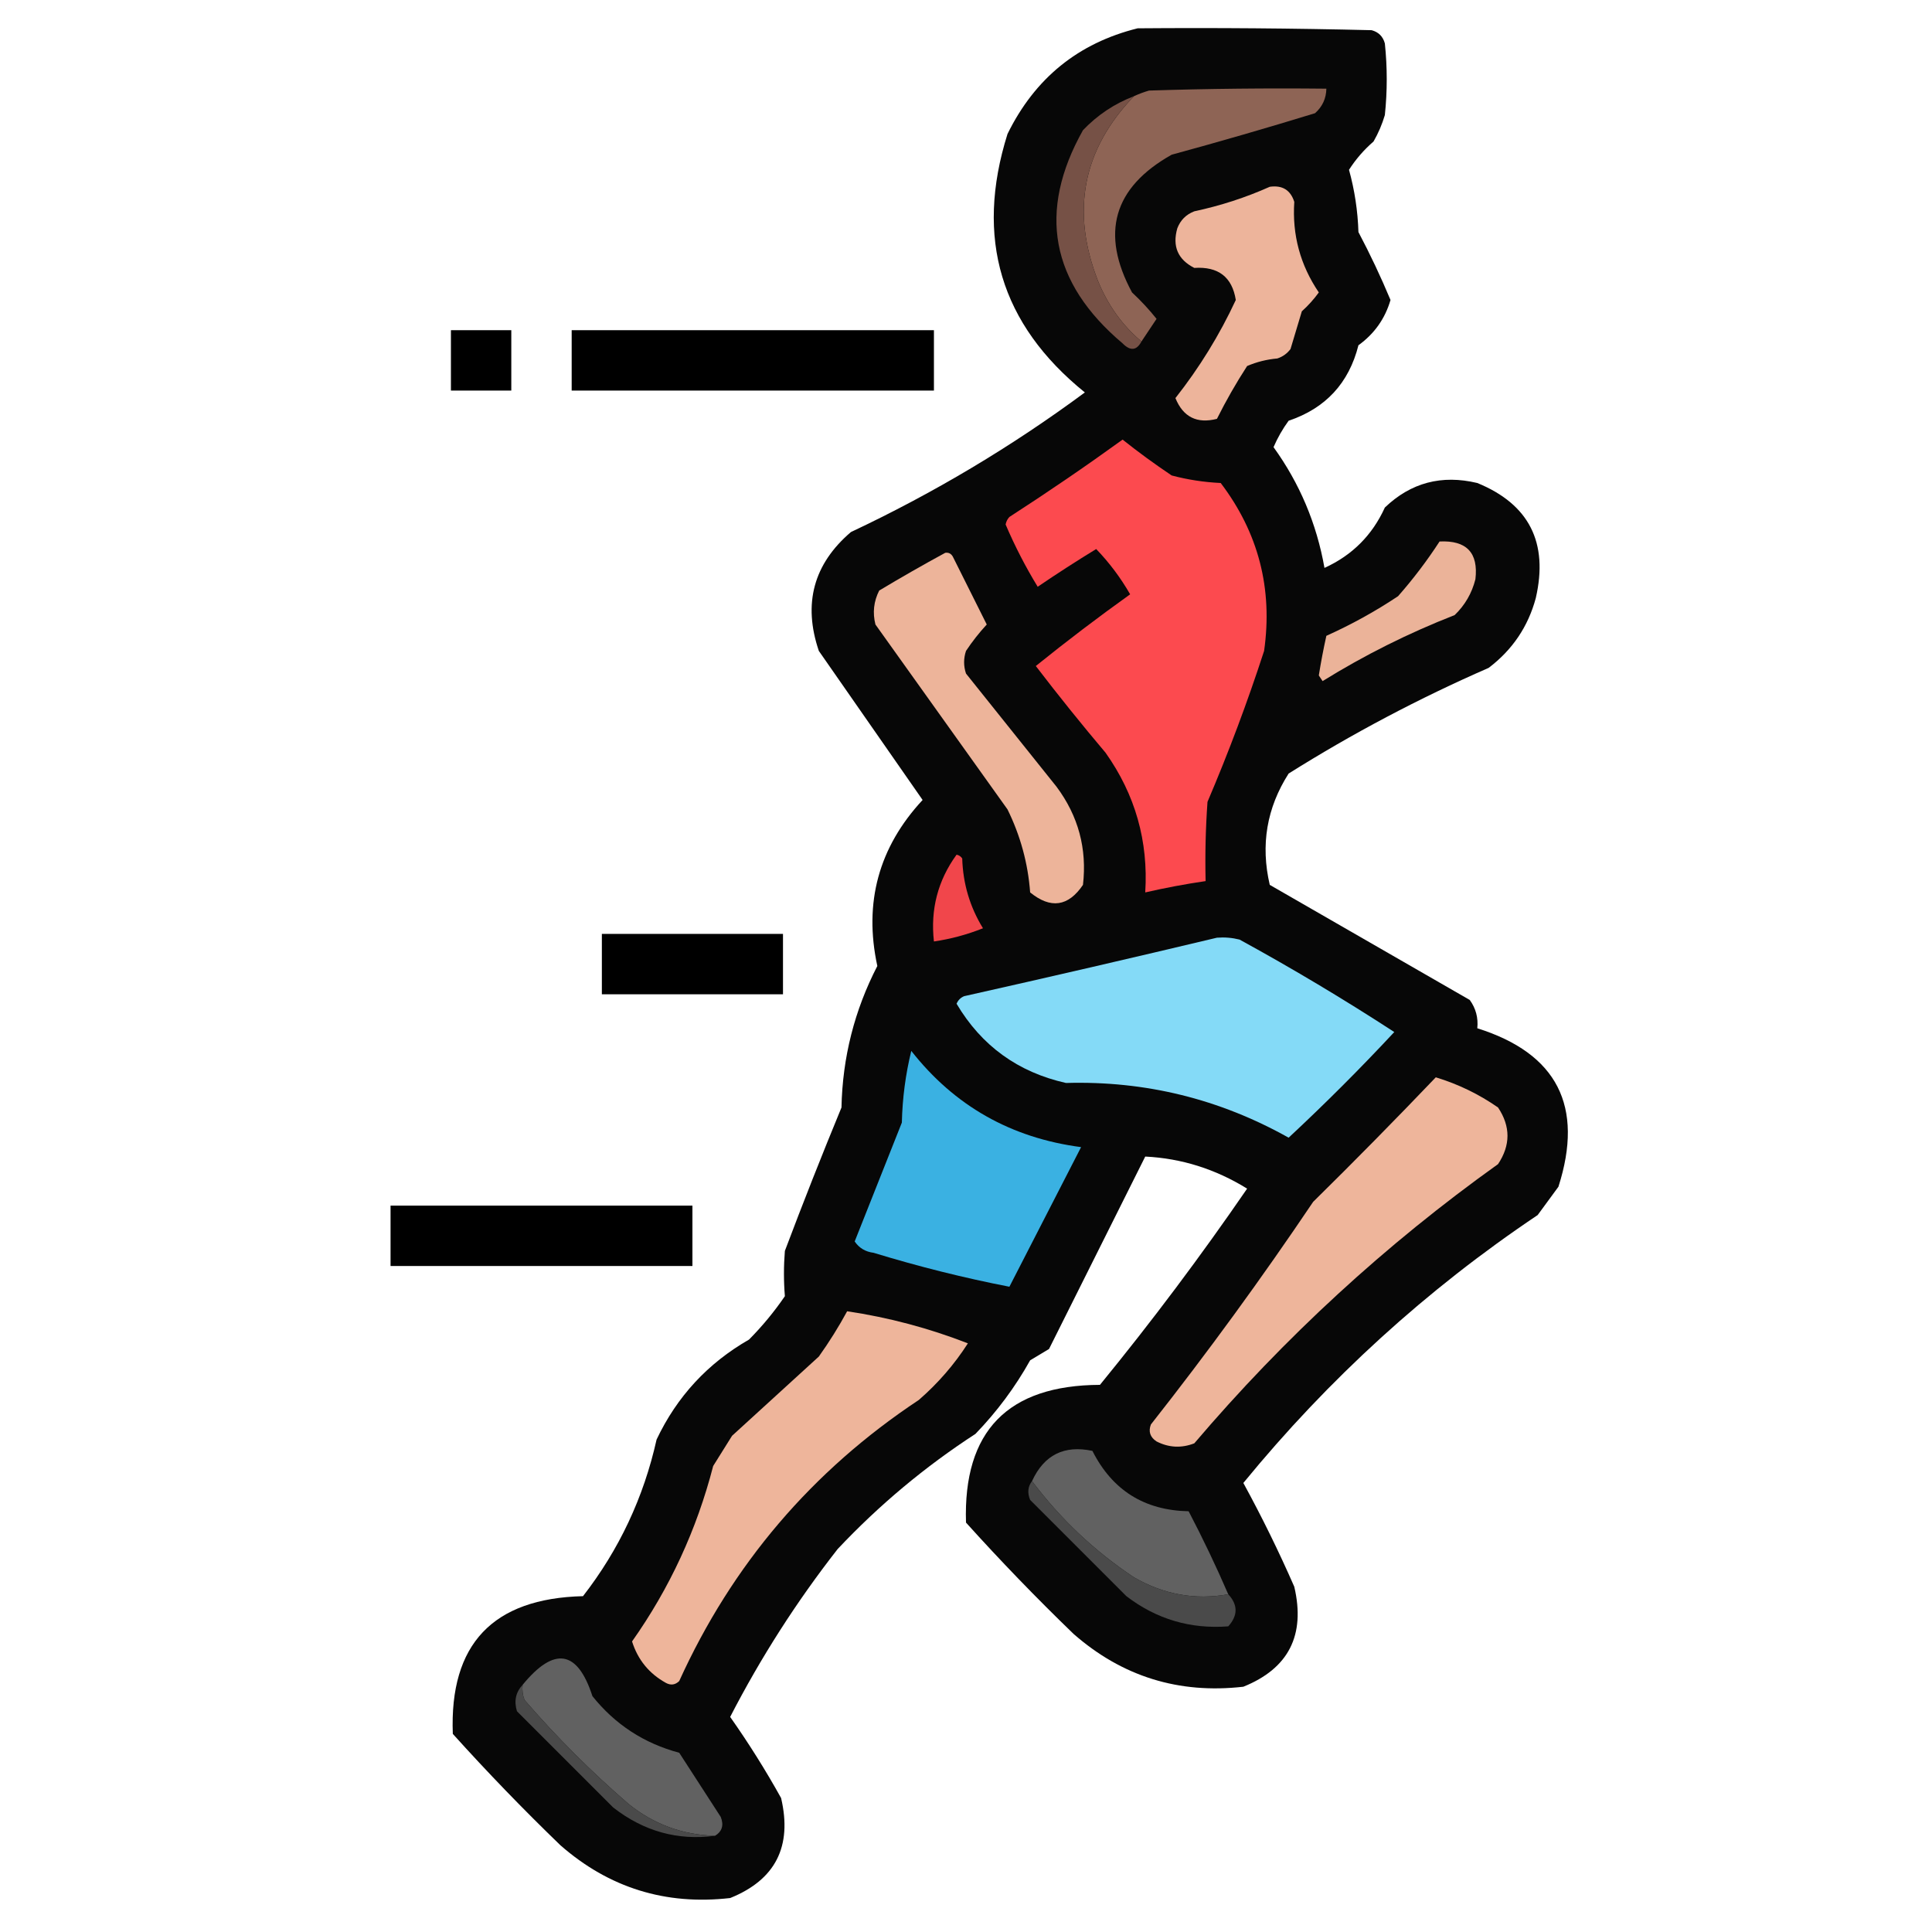 <?xml version="1.0" encoding="UTF-8"?>
<!DOCTYPE svg PUBLIC "-//W3C//DTD SVG 1.1//EN" "http://www.w3.org/Graphics/SVG/1.1/DTD/svg11.dtd">
<svg xmlns="http://www.w3.org/2000/svg" version="1.1" width="512px" height="512px" style="shape-rendering:geometricPrecision; text-rendering:geometricPrecision; image-rendering:optimizeQuality; fill-rule:evenodd; clip-rule:evenodd" xmlns:xlink="http://www.w3.org/1999/xlink">
<g><path style="opacity:0.972" fill="#010101" d="M 301.5,7.5 C 322.169,7.333 342.836,7.5 363.5,8C 365.333,8.5 366.5,9.667 367,11.5C 367.667,17.833 367.667,24.167 367,30.5C 366.275,32.949 365.275,35.283 364,37.5C 361.447,39.716 359.28,42.216 357.5,45C 358.991,50.39 359.824,55.89 360,61.5C 363.106,67.379 365.94,73.379 368.5,79.5C 367.056,84.45 364.223,88.45 360,91.5C 357.466,101.533 351.3,108.2 341.5,111.5C 339.914,113.67 338.58,116.004 337.5,118.5C 344.426,128.102 348.926,138.768 351,150.5C 358.333,147.167 363.667,141.833 367,134.5C 373.886,127.908 382.052,125.741 391.5,128C 405.224,133.612 410.391,143.779 407,158.5C 404.962,166.068 400.795,172.234 394.5,177C 376.105,185.03 358.439,194.363 341.5,205C 335.696,214.09 334.03,223.923 336.5,234.5C 354.167,244.667 371.833,254.833 389.5,265C 391.113,267.228 391.78,269.728 391.5,272.5C 412.666,279.163 419.833,293.163 413,314.5C 411.167,317 409.333,319.5 407.5,322C 378.105,341.719 352.105,365.386 329.5,393C 334.4,401.967 338.9,411.133 343,420.5C 346,433.336 341.5,442.17 329.5,447C 312.382,448.96 297.382,444.293 284.5,433C 274.636,423.47 265.136,413.637 256,403.5C 255.23,379.268 267.063,367.102 291.5,367C 305.23,350.203 318.23,332.87 330.5,315C 322.102,309.809 313.102,306.976 303.5,306.5C 295,323.5 286.5,340.5 278,357.5C 276.333,358.5 274.667,359.5 273,360.5C 269.02,367.624 264.186,374.124 258.5,380C 245.164,388.661 232.997,398.827 222,410.5C 211.128,424.4 201.628,439.234 193.5,455C 198.375,461.914 202.875,469.081 207,476.5C 210,489.336 205.5,498.17 193.5,503C 176.382,504.96 161.382,500.293 148.5,489C 138.636,479.47 129.136,469.637 120,459.5C 119.081,435.749 130.581,423.582 154.5,423C 164.079,410.673 170.579,396.84 174,381.5C 179.394,370.106 187.56,361.273 198.5,355C 202.025,351.443 205.191,347.61 208,343.5C 207.674,339.53 207.674,335.53 208,331.5C 212.804,318.754 217.804,306.087 223,293.5C 223.273,280.239 226.44,267.739 232.5,256C 228.864,239.206 232.864,224.539 244.5,212C 235.333,198.833 226.167,185.667 217,172.5C 212.752,159.988 215.585,149.488 225.5,141C 247.475,130.657 268.141,118.323 287.5,104C 265.15,85.94 258.317,63.107 267,35.5C 274.245,20.739 285.745,11.406 301.5,7.5 Z"/></g>
<g><path style="opacity:1" fill="#8e6455" d="M 302.5,90.5 C 297.457,86.252 293.624,80.919 291,74.5C 283.747,55.968 286.914,39.635 300.5,25.5C 301.766,24.91 303.099,24.41 304.5,24C 320.163,23.5 335.83,23.333 351.5,23.5C 351.451,26.099 350.451,28.266 348.5,30C 335.885,33.872 323.218,37.539 310.5,41C 295.05,49.688 291.55,61.855 300,77.5C 302.35,79.683 304.517,82.016 306.5,84.5C 305.156,86.529 303.823,88.529 302.5,90.5 Z"/></g>
<g><path style="opacity:1" fill="#765146" d="M 300.5,25.5 C 286.914,39.635 283.747,55.968 291,74.5C 293.624,80.919 297.457,86.252 302.5,90.5C 301.223,92.914 299.557,93.081 297.5,91C 278.401,74.892 274.901,56.059 287,34.5C 290.856,30.467 295.356,27.467 300.5,25.5 Z"/></g>
<g><path style="opacity:1" fill="#edb49b" d="M 336.5,49.5 C 339.833,49.027 342,50.36 343,53.5C 342.416,62.247 344.582,70.247 349.5,77.5C 348.185,79.316 346.685,80.983 345,82.5C 344,85.833 343,89.167 342,92.5C 341.097,93.701 339.931,94.535 338.5,95C 335.711,95.241 333.044,95.908 330.5,97C 327.58,101.504 324.914,106.171 322.5,111C 317.211,112.356 313.545,110.522 311.5,105.5C 317.871,97.415 323.205,88.748 327.5,79.5C 326.536,73.418 322.87,70.585 316.5,71C 312.139,68.774 310.639,65.274 312,60.5C 312.833,58.333 314.333,56.833 316.5,56C 323.493,54.502 330.16,52.335 336.5,49.5 Z"/></g>
<g><path style="opacity:1" fill="#000000" d="M 119.5,87.5 C 124.833,87.5 130.167,87.5 135.5,87.5C 135.5,92.833 135.5,98.167 135.5,103.5C 130.167,103.5 124.833,103.5 119.5,103.5C 119.5,98.167 119.5,92.833 119.5,87.5 Z"/></g>
<g><path style="opacity:1" fill="#000000" d="M 151.5,87.5 C 183.5,87.5 215.5,87.5 247.5,87.5C 247.5,92.833 247.5,98.167 247.5,103.5C 215.5,103.5 183.5,103.5 151.5,103.5C 151.5,98.167 151.5,92.833 151.5,87.5 Z"/></g>
<g><path style="opacity:1" fill="#fc4a4f" d="M 297.5,116.5 C 301.656,119.811 305.99,122.977 310.5,126C 314.749,127.126 319.082,127.792 323.5,128C 333.504,141.18 337.337,156.014 335,172.5C 330.593,186.055 325.593,199.388 320,212.5C 319.5,219.492 319.334,226.492 319.5,233.5C 314.118,234.286 308.784,235.286 303.5,236.5C 304.351,222.919 300.851,210.585 293,199.5C 286.644,191.978 280.477,184.311 274.5,176.5C 282.654,169.924 290.987,163.591 299.5,157.5C 296.975,153.104 293.975,149.104 290.5,145.5C 285.248,148.709 280.082,152.042 275,155.5C 271.776,150.219 268.943,144.719 266.5,139C 266.645,138.228 266.978,137.561 267.5,137C 277.739,130.391 287.739,123.558 297.5,116.5 Z"/></g>
<g><path style="opacity:1" fill="#ebb399" d="M 381.5,143.5 C 388.655,143.153 391.821,146.486 391,153.5C 390.064,157.207 388.231,160.374 385.5,163C 373.276,167.779 361.609,173.612 350.5,180.5C 350.167,180 349.833,179.5 349.5,179C 350.058,175.486 350.724,171.986 351.5,168.5C 358.155,165.507 364.488,162.007 370.5,158C 374.54,153.406 378.206,148.573 381.5,143.5 Z"/></g>
<g><path style="opacity:1" fill="#edb49a" d="M 250.5,146.5 C 251.376,146.369 252.043,146.702 252.5,147.5C 255.5,153.5 258.5,159.5 261.5,165.5C 259.476,167.69 257.643,170.023 256,172.5C 255.333,174.5 255.333,176.5 256,178.5C 264,188.5 272,198.5 280,208.5C 285.77,216.249 288.104,224.915 287,234.5C 283.108,240.259 278.441,240.926 273,236.5C 272.426,228.8 270.426,221.467 267,214.5C 255.333,198.167 243.667,181.833 232,165.5C 231.21,162.366 231.543,159.366 233,156.5C 238.815,153.013 244.648,149.68 250.5,146.5 Z"/></g>
<g><path style="opacity:1" fill="#f1464b" d="M 253.5,226.5 C 254.117,226.611 254.617,226.944 255,227.5C 255.201,234.191 257.035,240.357 260.5,246C 256.295,247.68 251.962,248.847 247.5,249.5C 246.543,240.991 248.543,233.324 253.5,226.5 Z"/></g>
<g><path style="opacity:1" fill="#000000" d="M 159.5,247.5 C 175.5,247.5 191.5,247.5 207.5,247.5C 207.5,252.833 207.5,258.167 207.5,263.5C 191.5,263.5 175.5,263.5 159.5,263.5C 159.5,258.167 159.5,252.833 159.5,247.5 Z"/></g>
<g><path style="opacity:1" fill="#84daf7" d="M 322.5,248.5 C 324.527,248.338 326.527,248.505 328.5,249C 342.533,256.678 356.2,264.845 369.5,273.5C 360.5,283.167 351.167,292.5 341.5,301.5C 323.186,291.23 303.52,286.397 282.5,287C 269.771,284.144 260.104,277.144 253.5,266C 253.905,265.055 254.572,264.388 255.5,264C 278.005,258.955 300.338,253.788 322.5,248.5 Z"/></g>
<g><path style="opacity:1" fill="#3ab1e2" d="M 241.5,278.5 C 252.934,293.062 267.934,301.562 286.5,304C 280.167,316.333 273.833,328.667 267.5,341C 255.422,338.647 243.422,335.647 231.5,332C 229.349,331.735 227.682,330.735 226.5,329C 230.667,318.5 234.833,308 239,297.5C 239.149,291.025 239.982,284.692 241.5,278.5 Z"/></g>
<g><path style="opacity:1" fill="#eeb59b" d="M 380.5,285.5 C 386.447,287.312 391.947,289.978 397,293.5C 400.333,298.5 400.333,303.5 397,308.5C 367.186,329.809 340.353,354.476 316.5,382.5C 313.087,383.823 309.753,383.656 306.5,382C 304.789,380.867 304.289,379.367 305,377.5C 320.067,358.365 334.4,338.698 348,318.5C 359.035,307.632 369.869,296.632 380.5,285.5 Z"/></g>
<g><path style="opacity:1" fill="#000000" d="M 103.5,319.5 C 130.167,319.5 156.833,319.5 183.5,319.5C 183.5,324.833 183.5,330.167 183.5,335.5C 156.833,335.5 130.167,335.5 103.5,335.5C 103.5,330.167 103.5,324.833 103.5,319.5 Z"/></g>
<g><path style="opacity:1" fill="#eeb59b" d="M 224.5,347.5 C 235.457,349.127 246.124,351.96 256.5,356C 252.914,361.591 248.58,366.591 243.5,371C 215.204,389.76 194.037,414.594 180,445.5C 178.951,446.517 177.784,446.684 176.5,446C 172.034,443.534 169.034,439.867 167.5,435C 177.479,420.872 184.645,405.372 189,388.5C 190.667,385.833 192.333,383.167 194,380.5C 201.667,373.5 209.333,366.5 217,359.5C 219.772,355.612 222.272,351.612 224.5,347.5 Z"/></g>
<g><path style="opacity:1" fill="#616161" d="M 325.5,422.5 C 316.761,424.075 308.427,422.575 300.5,418C 290.02,411.019 281.02,402.519 273.5,392.5C 276.696,385.568 282.03,382.902 289.5,384.5C 294.774,394.935 303.274,400.269 315,400.5C 318.784,407.734 322.284,415.067 325.5,422.5 Z"/></g>
<g><path style="opacity:1" fill="#4a4a4a" d="M 273.5,392.5 C 281.02,402.519 290.02,411.019 300.5,418C 308.427,422.575 316.761,424.075 325.5,422.5C 328.086,425.293 328.086,428.126 325.5,431C 315.47,431.767 306.47,429.101 298.5,423C 290,414.5 281.5,406 273,397.5C 272.22,395.613 272.387,393.946 273.5,392.5 Z"/></g>
<g><path style="opacity:1" fill="#616161" d="M 189.5,486.5 C 180.843,486.256 173.176,483.422 166.5,478C 156.667,469.5 147.5,460.333 139,450.5C 138.51,449.207 138.343,447.873 138.5,446.5C 146.884,436.27 153.05,437.27 157,449.5C 163.013,457.008 170.679,462.008 180,464.5C 183.667,470.167 187.333,475.833 191,481.5C 191.877,483.674 191.377,485.341 189.5,486.5 Z"/></g>
<g><path style="opacity:1" fill="#4a4a4a" d="M 138.5,446.5 C 138.343,447.873 138.51,449.207 139,450.5C 147.5,460.333 156.667,469.5 166.5,478C 173.176,483.422 180.843,486.256 189.5,486.5C 179.62,487.827 170.62,485.327 162.5,479C 154,470.5 145.5,462 137,453.5C 136.174,450.788 136.674,448.455 138.5,446.5 Z"/></g>
</svg>
